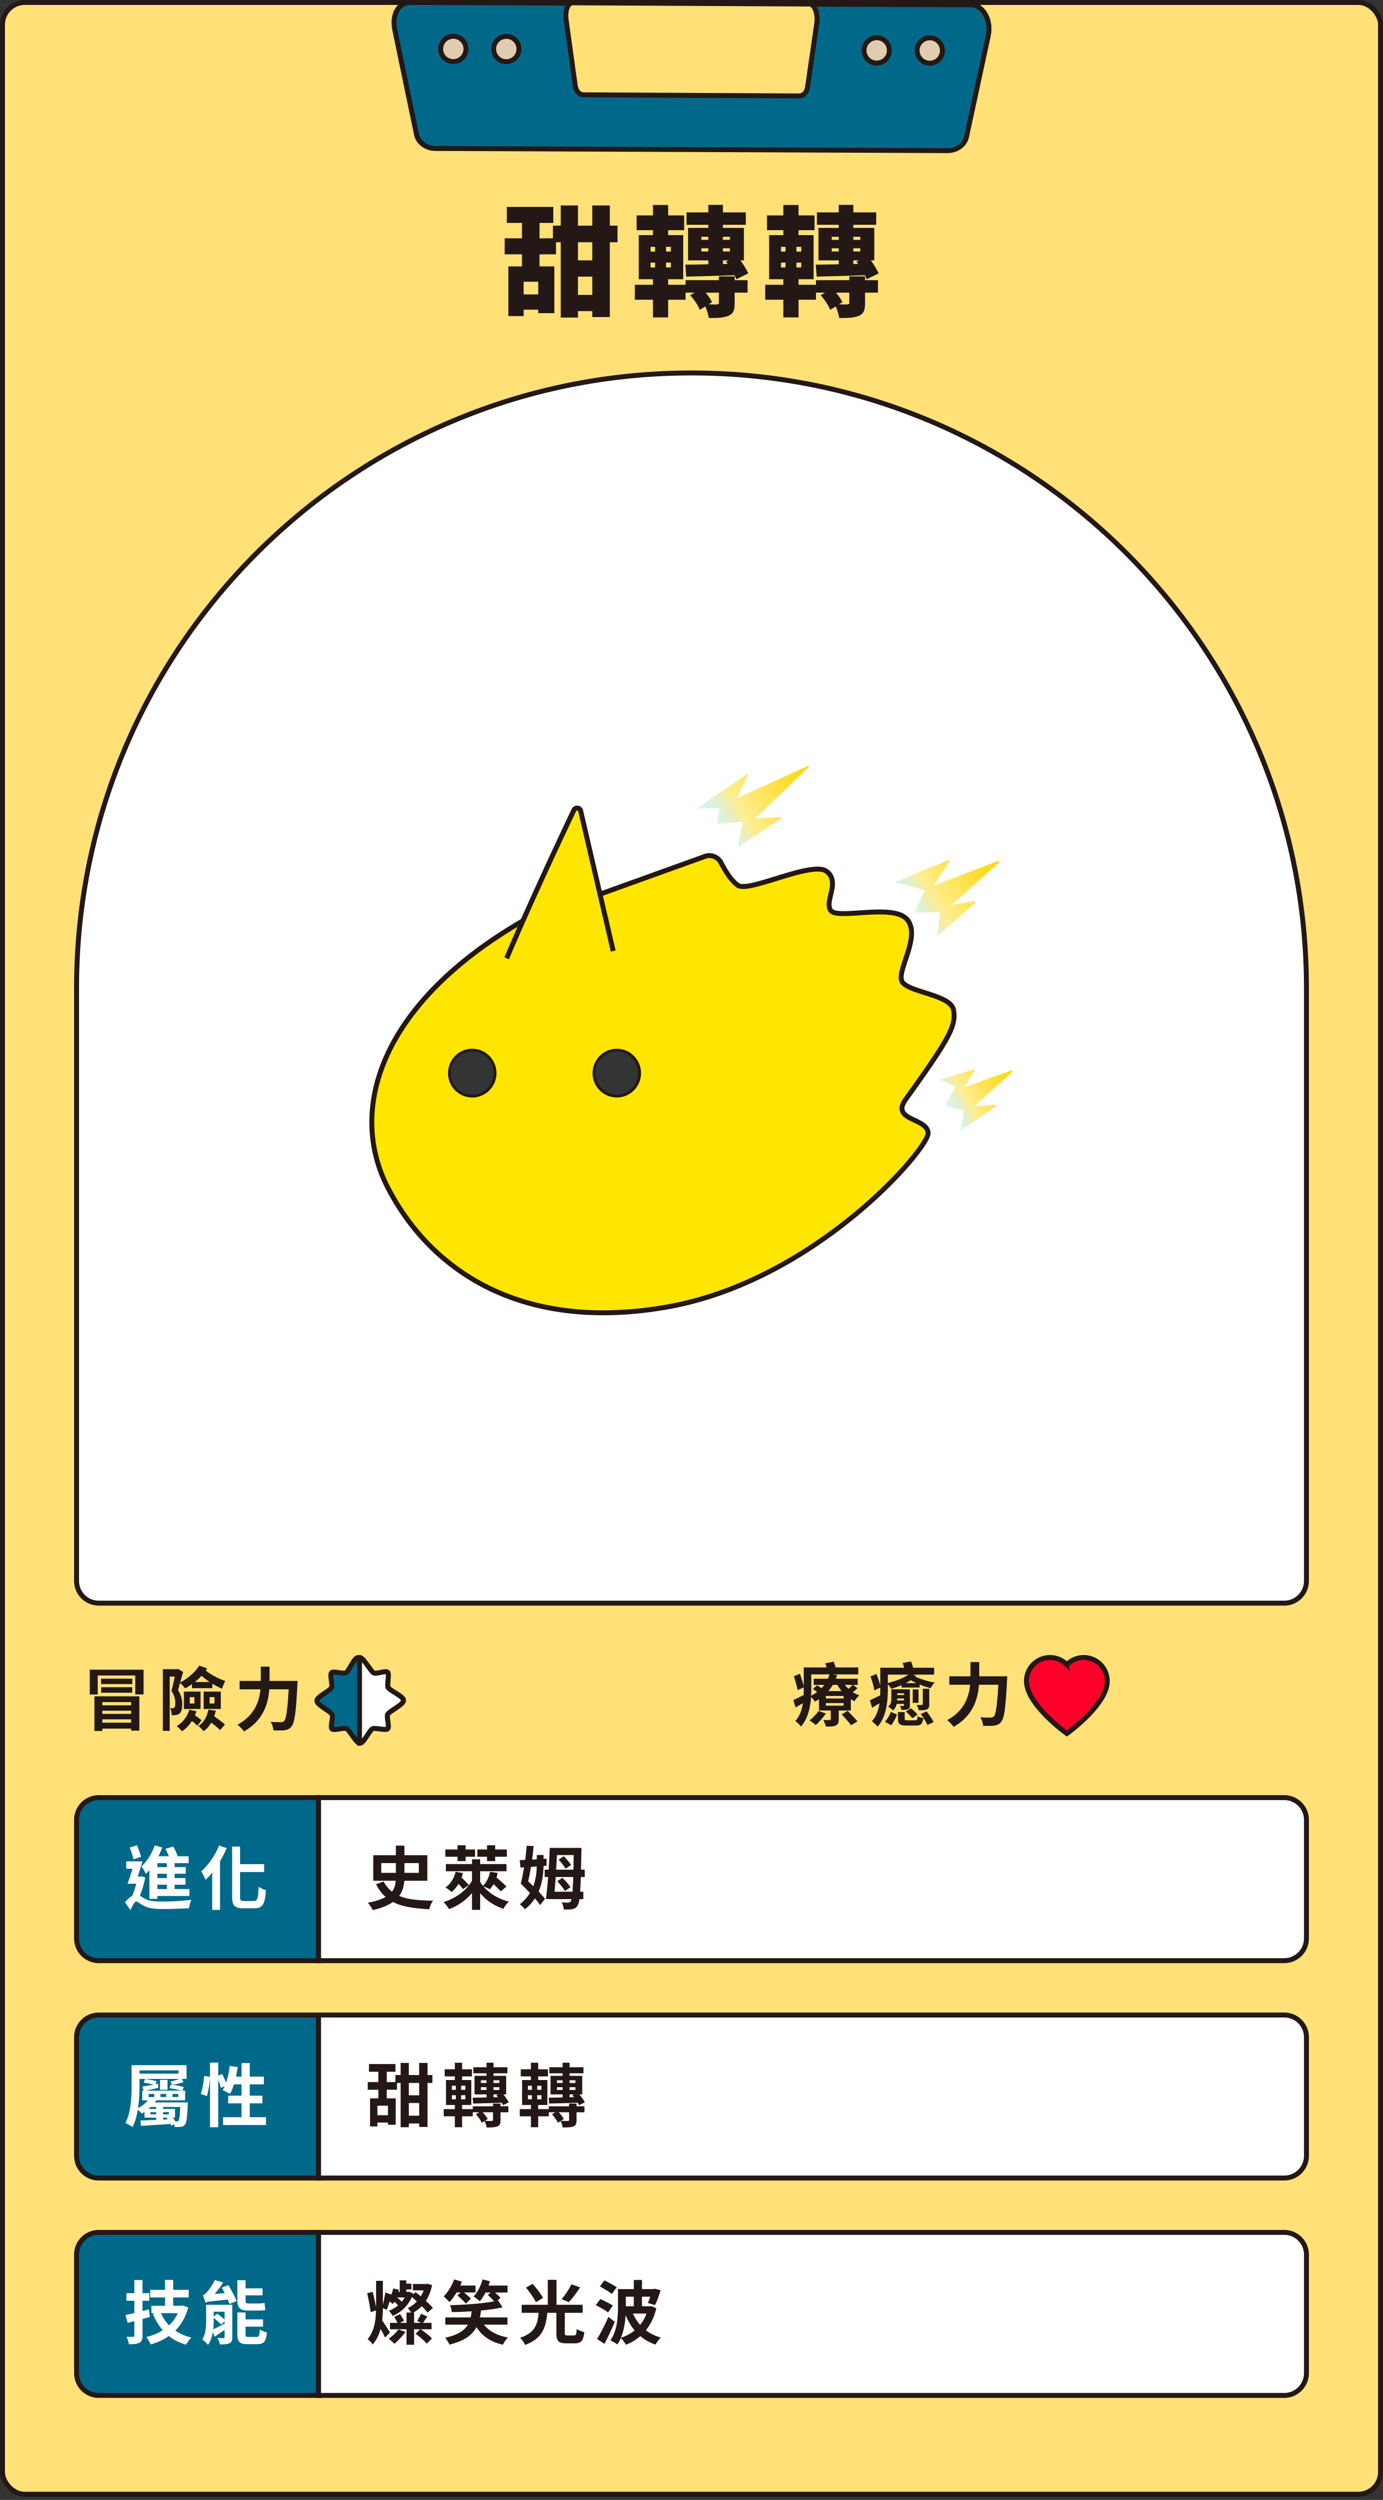 <svg fill="none" xmlns="http://www.w3.org/2000/svg" viewBox="0 0 280 506"><rect x="0" y="0" width="280" height="506" fill="#333333" stroke="none"/><rect x=".5" y=".5" width="279" height="504.35" rx="4.5" fill="#FFE177"/><g clip-path="url(#clip0_799_36896)" stroke="#231815" stroke-miterlimit="10"><path d="M84.32 27.21c.34 1.64 1.95 2.83 3.83 2.84l103.68.44c1.88 0 3.5-1.17 3.85-2.81l4.41-20.48c.67-3.11-1.07-6.21-3.48-6.22L83.06.5C80.7.49 79.29 2.97 79.92 6l4.4 21.2v.01Z" fill="#00698A"/><path d="M116.48 17.4c.14 1.03.82 1.78 1.61 1.79l43.77.23c.79 0 1.48-.74 1.63-1.77l1.87-12.91c.28-1.96-.45-3.91-1.47-3.92L115.95.57c-.99 0-1.59 1.56-1.33 3.47l1.85 13.36h.01Z" fill="#FFE177"/><path d="M185.67 10.21c0-1.42 1.16-2.56 2.58-2.55 1.42 0 2.56 1.16 2.55 2.58 0 1.42-1.16 2.56-2.57 2.55-1.42 0-2.56-1.16-2.55-2.58h-.01Zm-10.74-.02c0-1.42 1.16-2.56 2.58-2.55 1.42 0 2.56 1.16 2.55 2.58 0 1.42-1.16 2.56-2.58 2.55-1.42 0-2.56-1.16-2.55-2.58Zm-80.59-.28c0-1.42-1.15-2.57-2.56-2.57-1.42 0-2.57 1.15-2.57 2.56 0 1.42 1.15 2.57 2.56 2.57 1.42 0 2.57-1.15 2.57-2.56Zm10.73.02c0-1.42-1.15-2.57-2.56-2.57-1.42 0-2.57 1.15-2.57 2.56 0 1.42 1.15 2.57 2.56 2.57 1.42 0 2.57-1.15 2.57-2.56Z" fill="#E2CCAF"/></g><path d="M119.912 52.702V49.03h-2.904v3.672h2.904Zm-2.904 6.984h2.904V55.99h-2.904v3.696Zm-10.992-.096h2.952v-2.568h-2.952v2.568Zm19.008-13.92v3.36h-1.56v15.144h-3.552v-1.2h-2.904v1.296h-3.48V49.03h-.96v2.448h-3.336v2.448h3v9.456h-3.264v-.696h-2.952v1.296h-3.096V53.926h2.76v-2.448h-3.504v-3.24h3.504v-3.12h-3.072v-3.24h9.408v3.24h-2.784v3.12h2.712V45.67h1.584v-4.08h3.48v4.08h2.904v-4.08h3.552v4.08h1.56Zm21.336 7.032v.744l.984-.024c-.12-.168-.24-.336-.36-.48l.552-.24h-1.176Zm-4.368-1.8h1.416v-.648h-1.416v.648Zm0-2.976v.624h1.416v-.624h-1.416Zm5.784 0h-1.416v.624h1.416v-.624Zm0 2.976v-.648h-1.416v.648h1.416Zm-8.832 5.088-.192-2.424c1.296 0 2.904-.024 4.656-.072v-.792h-4.104v-6.576h4.104v-.624h-4.416v-2.52h4.416V41.47h2.952v1.512h4.632v2.52h-4.632v.624h4.248v6.576h-.696c.648.888 1.248 1.896 1.584 2.64l-2.424 1.176c-.096-.24-.216-.528-.36-.816-3.528.144-7.128.216-9.768.288Zm6.6 5.28v-2.04h-2.688c.552.648 1.032 1.368 1.296 1.944l-.696.432c.696.024 1.416.024 1.632.024.336-.024.456-.096.456-.36Zm-13.824-8.112v.984h.912v-.984h-.912Zm0-3.192v.96h.912v-.96h-.912Zm4.104.96v-.96h-.984v.96h.984Zm0 3.216v-.984h-.984v.984h.984Zm12.912 1.8v.768h2.616v2.52h-2.616v2.136c0 1.416-.264 2.136-1.272 2.568-1.008.408-2.28.432-3.96.432-.096-.72-.408-1.608-.696-2.352l-1.128.696c-.336-.84-1.128-2.088-1.944-2.952l.912-.528H138.8v1.44h-3.528v3.576H132.2V60.67h-3.672v-3.024h3.672v-1.128h-2.88V47.59h2.88v-1.008h-3.312v-2.976h3.312v-2.112h3.072v2.112h3.24v2.976h-3.24v1.008h3.048v8.928h-3.048v1.128h3.528v-.936h6.744v-.768h3.192Zm24.024-3.24v.744l.984-.024c-.12-.168-.24-.336-.36-.48l.552-.24h-1.176Zm-4.368-1.8h1.416v-.648h-1.416v.648Zm0-2.976v.624h1.416v-.624h-1.416Zm5.784 0h-1.416v.624h1.416v-.624Zm0 2.976v-.648h-1.416v.648h1.416Zm-8.832 5.088-.192-2.424c1.296 0 2.904-.024 4.656-.072v-.792h-4.104v-6.576h4.104v-.624h-4.416v-2.52h4.416V41.47h2.952v1.512h4.632v2.52h-4.632v.624h4.248v6.576h-.696c.648.888 1.248 1.896 1.584 2.64l-2.424 1.176c-.096-.24-.216-.528-.36-.816-3.528.144-7.128.216-9.768.288Zm6.6 5.28v-2.04h-2.688c.552.648 1.032 1.368 1.296 1.944l-.696.432c.696.024 1.416.024 1.632.024.336-.024.456-.096.456-.36Zm-13.824-8.112v.984h.912v-.984h-.912Zm0-3.192v.96h.912v-.96h-.912Zm4.104.96v-.96h-.984v.96h.984Zm0 3.216v-.984h-.984v.984h.984Zm12.912 1.8v.768h2.616v2.52h-2.616v2.136c0 1.416-.264 2.136-1.272 2.568-1.008.408-2.28.432-3.96.432-.096-.72-.408-1.608-.696-2.352l-1.128.696c-.336-.84-1.128-2.088-1.944-2.952l.912-.528H165.2v1.44h-3.528v3.576H158.6V60.67h-3.672v-3.024h3.672v-1.128h-2.88V47.59h2.88v-1.008h-3.312v-2.976h3.312v-2.112h3.072v2.112h3.24v2.976h-3.24v1.008h3.048v8.928h-3.048v1.128h3.528v-.936h6.744v-.768h3.192Z" fill="#231815"/><path d="M15.5 199.99c0-68.759 55.74-124.5 124.5-124.5 68.759 0 124.5 55.741 124.5 124.5v120a4.5 4.5 0 0 1-4.5 4.5H20a4.5 4.5 0 0 1-4.5-4.5v-120Z" fill="#fff" stroke="#231815"/><path d="m149.414 171.429 8.763-5.719c.128-.083.061-.278-.088-.273l-5.134.201 10.76-10.382c.122-.117-.011-.312-.16-.239l-14.274 6.537 2.108-4.607c.061-.133-.094-.267-.216-.183l-10.191 6.904 4.664-.111-.476 3.243 5.206-.45-.968 5.085.006-.006Z" fill="url(#paint0_linear_799_36896)"/><path d="m194.471 228.885 7.088-4.891c.16-.111.077-.361-.117-.35l-4.138.206 7.635-6.855c.155-.139.005-.4-.194-.328l-9.61 3.427 2.169-3.327a.194.194 0 0 0-.21-.295l-6.805 2.02 3.131 1.491-2.163 3.839 3.889.924-.664 4.139h-.011Z" fill="url(#paint1_linear_799_36896)"/><path d="m189.747 189.55 7.635-6.765c.155-.139.033-.401-.172-.368l-4.548.746 9.611-8.551c.177-.156 0-.44-.216-.356l-13.002 4.996 3.176-4.841c.111-.172-.061-.389-.255-.311l-10.816 4.456 6.053 1.653-2.103 4.473h5.234l-.597 4.862v.006Z" fill="url(#paint2_linear_799_36896)"/><path d="m121.474 180.988 21.24-7.645c1.25-.45 2.65.089 3.264 1.28.847 1.641 2.141 3.772 3.48 4.607 2.302 1.424 14.999-5.052 17.893-2.855 2.893 2.198-.587 6.12.885 7.962 1.477 1.836 12.758-1.547 15.475 1.836 2.716 3.388-2.125 10.159-1.123 12.412 1.006 2.259 9.864 2.677 10.456 5.82.587 3.149-.708 5.642-9.804 18.293-2.777 4.156 4.548 3.567 4.664 6.654.117 3.088-22.927 30.183-53.412 35.29-30.484 5.108-48.09-8.757-56.073-24.452-7.983-15.689-1.422-37.081 27.448-53.806 4.199-9.474 8.503-18.593 10.324-22.415.298-.629 1.211-.523 1.366.155l3.917 16.864Z" fill="#FFE600"/><path d="M102.569 193.968a506.801 506.801 0 0 1 3.297-7.584c4.2-9.474 8.504-18.593 10.324-22.415.299-.629 1.212-.523 1.367.155l3.917 16.864 2.672 11.505" stroke="#231815" stroke-miterlimit="10"/><path d="M105.867 186.384c-28.87 16.725-35.431 38.117-27.448 53.806 7.984 15.695 25.589 29.56 56.073 24.452 30.485-5.107 53.529-32.202 53.412-35.29-.116-3.088-7.441-2.498-4.664-6.654 9.096-12.652 10.391-15.144 9.804-18.293-.592-3.144-9.45-3.561-10.456-5.82-1.002-2.253 3.839-9.024 1.123-12.412-2.717-3.383-13.998 0-15.475-1.836-1.472-1.842 2.008-5.764-.885-7.962-2.894-2.197-15.591 4.279-17.893 2.854-1.339-.834-2.633-2.965-3.48-4.606a2.657 2.657 0 0 0-3.264-1.28l-21.24 7.645" stroke="#231815" stroke-miterlimit="10"/><path d="M124.877 221.869c-2.556 0-4.637-2.092-4.637-4.662 0-2.571 2.081-4.663 4.637-4.663 2.556 0 4.63 2.092 4.63 4.663 0 2.57-2.08 4.662-4.63 4.662Z" fill="#333434"/><path d="M124.877 212.828c2.406 0 4.354 1.964 4.354 4.379 0 2.415-1.953 4.378-4.354 4.378s-4.354-1.963-4.354-4.378 1.953-4.379 4.354-4.379Zm0-.556c-2.706 0-4.908 2.214-4.908 4.935 0 2.721 2.202 4.935 4.908 4.935 2.705 0 4.907-2.214 4.907-4.935 0-2.721-2.202-4.935-4.907-4.935Z" fill="#231815"/><path d="M95.609 221.869c-2.556 0-4.631-2.092-4.631-4.662 0-2.571 2.08-4.663 4.63-4.663 2.551 0 4.637 2.092 4.637 4.663 0 2.57-2.08 4.662-4.636 4.662Z" fill="#333434"/><path d="M95.61 212.828c2.406 0 4.353 1.964 4.353 4.379 0 2.415-1.953 4.378-4.354 4.378s-4.354-1.963-4.354-4.378 1.953-4.379 4.354-4.379Zm0-.556c-2.706 0-4.908 2.214-4.908 4.935 0 2.721 2.202 4.935 4.907 4.935 2.706 0 4.908-2.214 4.908-4.935 0-2.721-2.203-4.935-4.908-4.935Zm-69.063 132.25h-5.824v.644h5.824v-.644Zm-5.824 2.38h5.824v-.644h-5.824v.644Zm0 1.778h5.824v-.672h-5.824v.672Zm-1.61 1.68v-7.014h9.1v6.944h-1.666v-.406h-5.824v.476h-1.61Zm7.672-10.584v1.092H20.47v-1.092h6.314Zm-.014 2.842h-6.286v-1.106h6.286v1.106Zm-8.596-4.662h10.892v5.012h-1.68v-3.836h-7.602v3.85h-1.61v-5.026Zm21.28 2.492h2.996a14.213 14.213 0 0 1-1.652-1.26c-.42.448-.868.868-1.344 1.26Zm-.588 1.246v-.812c-.434.308-.91.602-1.386.854-.21-.294-.686-.798-1.022-1.092-.154.518-.28 1.022-.42 1.456.714 1.078.854 2.086.854 2.884 0 .924-.154 1.526-.56 1.848-.196.168-.448.266-.742.308-.224.042-.532.042-.812.042-.014-.406-.126-1.022-.336-1.442.21.028.364.028.518.014a.454.454 0 0 0 .322-.112c.154-.126.21-.434.21-.854 0-.644-.112-1.568-.784-2.534.224-.84.476-1.988.672-2.912h-1.022v11.004h-1.386v-12.488h2.842l.224-.056 1.036.602c-.182.658-.392 1.4-.588 2.128 1.596-.826 3.066-2.128 3.85-3.402l1.596.56c-.084.14-.168.294-.266.434 1.036.84 2.562 1.666 3.934 2.114a7.609 7.609 0 0 0-.63 1.582 16.88 16.88 0 0 1-1.988-1.036v.91h-4.116Zm3.57 1.82v1.288h.98v-1.288h-.98Zm-1.204 2.394v-3.514h3.472v3.514h-3.472Zm-2.814-2.394v1.288h.938v-1.288h-.938Zm-1.19 2.394v-3.514h3.374v3.514h-3.374Zm1.092.154 1.456.308c-.084.28-.196.56-.308.826.49.322 1.036.714 1.33 1.008l-.84 1.106c-.238-.28-.672-.644-1.106-.966a7.132 7.132 0 0 1-2.002 2.086c-.224-.28-.756-.826-1.078-1.05 1.232-.728 2.128-1.904 2.548-3.318Zm3.864-.014 1.498.21a7.54 7.54 0 0 1-.322 1.134c.784.546 1.694 1.204 2.17 1.68l-.98 1.12c-.392-.42-1.078-.994-1.778-1.512-.42.7-.938 1.288-1.554 1.736-.21-.28-.742-.84-1.064-1.05 1.092-.714 1.764-1.89 2.03-3.318Zm12.39-5.824h5.67s-.014.574-.042.798c-.28 5.572-.56 7.672-1.176 8.4-.42.546-.826.7-1.428.784-.518.07-1.386.07-2.24.028-.028-.504-.252-1.246-.574-1.722.882.07 1.708.07 2.072.07.294 0 .462-.042.658-.224.42-.434.7-2.268.924-6.426h-3.92c-.224 2.898-1.204 6.3-5.138 8.526-.266-.42-.896-1.05-1.302-1.358 3.472-1.89 4.41-4.718 4.648-7.168h-4.214v-1.708h4.284v-2.884h1.778v2.884Z" fill="#231815"/><g clip-path="url(#clip1_799_36896)"><path d="M72.784 335.49c.85 0 2.2 2.79 2.91 3.15.49.25 2.39-.54 2.78-.16.39.38-.17 2.53.08 3.05.35.7 3.14 1.8 3.14 2.64 0 .87-2.86 2.13-3.23 2.85-.26.5.42 2.5.02 2.89-.4.39-2.52-.26-3.05-.01-.68.32-1.77 2.94-2.57 2.94-.8 0-2.04-2.63-2.73-2.96-.52-.25-2.53.46-2.93.07-.4-.39.31-2.39.05-2.9-.36-.71-3.11-1.95-3.11-2.8 0-.85 2.65-1.98 2.98-2.66.26-.53-.42-2.61-.01-3.02.41-.41 2.36.3 2.86.04.71-.36 1.675-3.11 2.525-3.11l.285-.01Z" fill="#00698A" stroke="#231815" stroke-miterlimit="10"/><path d="M75.695 338.64c-.71-.36-2.06-3.15-2.91-3.15v17.35h.08c.8 0 1.89-2.62 2.57-2.94.53-.25 2.65.4 3.05.01.4-.39-.28-2.39-.02-2.89.37-.72 3.23-1.98 3.23-2.85 0-.84-2.79-1.94-3.14-2.64-.25-.52.31-2.67-.08-3.05-.39-.38-2.29.41-2.78.16Z" fill="#fff"/><path d="M72.785 335.49c.85 0 2.2 2.79 2.91 3.15.49.25 2.39-.54 2.78-.16.39.38-.17 2.53.08 3.05.35.7 3.14 1.8 3.14 2.64 0 .87-2.86 2.13-3.23 2.85-.26.5.42 2.5.02 2.89-.4.39-2.52-.26-3.05-.01-.68.32-1.77 2.94-2.57 2.94h-.08v-17.35Zm0 0 .01.01" stroke="#231815" stroke-miterlimit="10"/></g><path d="m165.733 346.322 1.484.504c-.574.784-1.4 1.764-2.058 2.338-.28-.266-.896-.714-1.26-.938a9.44 9.44 0 0 0 1.834-1.904Zm4.676.672 1.204-.7c.63.644 1.526 1.554 1.988 2.128l-1.288.784c-.42-.56-1.26-1.526-1.904-2.212Zm.392-3.206v-.518h-3.598v.518h3.598Zm0 1.456v-.532h-3.598v.532h3.598Zm-6.552-6.342v3.108c0 .378-.014.784-.028 1.204a7.623 7.623 0 0 0 1.204-.728c-.266-.224-.56-.462-.826-.644l.84-.742c.266.168.588.392.868.602.21-.21.406-.434.574-.672h-2.142v-1.246h2.884c.112-.294.224-.588.308-.882h-3.682Zm5.292 2.128h-.938c-.266.434-.56.854-.91 1.26h2.702a7.67 7.67 0 0 1-.854-1.26Zm3.08 0h-1.568c.21.28.462.546.742.798.294-.266.616-.574.826-.798Zm.07 0 .91.672c-.294.28-.63.56-.952.798.42.266.868.504 1.33.658a4.81 4.81 0 0 0-.966 1.176 6.639 6.639 0 0 1-.756-.406v2.296h-2.45v1.792c0 .686-.126 1.022-.644 1.246-.476.21-1.106.21-1.946.21-.098-.42-.336-.966-.518-1.33.518.014 1.092.014 1.274.014.168 0 .224-.056.224-.196v-1.736h-2.38v-2.31c-.266.182-.546.35-.84.504a3.555 3.555 0 0 0-.77-.91c-.14 2.03-.63 4.396-2.044 5.95-.21-.308-.84-.91-1.148-1.106.924-1.022 1.344-2.324 1.54-3.626-.504.308-.994.602-1.484.868l-.462-1.498c.546-.224 1.302-.602 2.1-1.008.014-.364.014-.728.014-1.078v-.476l-1.232.56c-.14-.714-.476-1.918-.77-2.814l1.232-.49c.266.784.588 1.792.77 2.478v-3.766h4.648l-.28-.84 1.694-.336c.14.364.28.784.406 1.176h4.578v1.4h-5.264l.98.126c-.084.266-.182.504-.28.756h4.438v1.246h-.952Zm7.728 8.162-1.26-.7c.49-.504.952-1.316 1.204-2.002l1.246.546c-.294.714-.686 1.596-1.19 2.156Zm4.368-4.522v-2.716h1.176v2.716h-1.176Zm3.346-2.856v3.136c0 .588-.084.854-.49 1.036-.392.182-.91.182-1.638.182-.056-.336-.238-.77-.406-1.078.448.014.882.014 1.036 0 .14-.014.182-.042.182-.168v-3.108h1.316Zm-4.746 4.606 1.05-.658c.434.364 1.05.924 1.344 1.288l-1.078.728c-.28-.392-.854-.952-1.316-1.358Zm-1.764-2.24h1.4v-.392h-1.386c0 .126 0 .266-.014.392Zm1.4-1.442h-1.386v.35h1.386v-.35Zm1.19-.812v3.234c0 .476-.084.658-.406.798-.28.14-.728.14-1.316.14-.028-.266-.168-.574-.28-.812.28.014.574.014.672.014.098 0 .14-.028.14-.14v-.28h-1.484c-.112.504-.322.966-.742 1.33-.196-.224-.714-.63-.98-.784.602-.462.644-1.078.644-1.68v-1.82h3.752Zm-.476 6.272h1.54c.364 0 .448-.112.49-.84.266.182.798.336 1.148.406-.14 1.19-.49 1.498-1.498 1.498h-1.862c-1.414 0-1.75-.322-1.75-1.4v-1.33h1.358v1.316c0 .322.084.35.574.35Zm2.674-1.26 1.19-.532c.518.658 1.134 1.554 1.414 2.156l-1.26.588c-.238-.574-.826-1.526-1.344-2.212Zm-3.024-6.272h2.142a18.048 18.048 0 0 1-1.148-.588c-.322.21-.644.406-.994.588Zm-3.64-1.708v1.694c1.47-.364 3.108-.938 4.158-1.694h-4.158Zm5.698.28-.14.14a17.324 17.324 0 0 0 3.962 1.19c-.308.28-.686.742-.868 1.134a20.442 20.442 0 0 1-2.212-.742v.602h-3.668v-.476c-.686.28-1.4.546-2.086.742a4.917 4.917 0 0 0-.686-.924v1.162c0 2.226-.294 5.488-2.086 7.434-.21-.308-.84-.896-1.148-1.092.924-1.022 1.344-2.338 1.54-3.654-.504.308-.994.616-1.484.896l-.462-1.498c.546-.238 1.302-.616 2.1-1.008.014-.378.014-.742.014-1.078v-.49l-1.232.574c-.07-.742-.392-1.918-.756-2.814l1.19-.504c.35.784.672 1.764.798 2.45v-3.724h4.83a11.057 11.057 0 0 0-.294-.952l1.68-.322c.154.392.322.854.448 1.274h4.242v1.4h-4.256l.574.28Zm12.81.056h5.67s-.014.574-.042.798c-.28 5.572-.56 7.672-1.176 8.4-.42.546-.826.7-1.428.784-.518.07-1.386.07-2.24.028-.028-.504-.252-1.246-.574-1.722.882.07 1.708.07 2.072.07.294 0 .462-.042.658-.224.42-.434.7-2.268.924-6.426h-3.92c-.224 2.898-1.204 6.3-5.138 8.526-.266-.42-.896-1.05-1.302-1.358 3.472-1.89 4.41-4.718 4.648-7.168h-4.214v-1.708h4.284v-2.884h1.778v2.884Z" fill="#231815"/><g clip-path="url(#clip2_799_36896)"><path d="M219.405 335.49c-1.34 0-2.54.55-3.41 1.44a4.741 4.741 0 0 0-3.41-1.44c-2.64 0-4.77 2.13-4.77 4.77 0 4.79 8.18 10.62 8.18 10.62s8.18-5.83 8.18-10.62a4.77 4.77 0 0 0-4.77-4.77Z" fill="#FF002A" stroke="#231815" stroke-miterlimit="10"/></g><path d="M15.5 368.35a4.5 4.5 0 0 1 4.5-4.5h44.5v33H20a4.5 4.5 0 0 1-4.5-4.5v-24Z" fill="#00698A"/><path d="M33.778 377.916v-.798H31.86v.798h1.918Zm0 2.212v-.868H31.86v.868h1.918Zm0 2.226v-.882H31.86v.882h1.918Zm-3.528 1.988v-5.81c-.238.28-.476.518-.714.756-.154-.336-.616-1.162-.896-1.526 1.12-1.008 2.128-2.604 2.688-4.242l1.512.42c-.21.602-.476 1.19-.756 1.778h2.086a13.32 13.32 0 0 0-.658-1.512l1.568-.448c.35.602.714 1.372.896 1.96h2.212v1.4H35.36v.798h2.254v1.344H35.36v.868h2.198v1.344H35.36v.882h2.982v1.4H31.86v.588h-1.61Zm-1.68-8.526-1.526.532c-.154-.63-.518-1.652-.756-2.408l1.47-.448c.266.756.616 1.694.812 2.324Zm.126 3.962.714.252c-.252 1.274-.63 2.59-1.106 3.64.224.14.49.336.868.56.952.574 2.268.658 3.906.658 1.61 0 4.116-.14 5.656-.364-.182.448-.462 1.26-.476 1.708-1.162.07-3.626.168-5.264.168-1.862 0-3.038-.154-4.046-.742-.588-.322-1.078-.784-1.372-.784-.322 0-.812.952-1.162 1.75l-1.106-1.582c.476-.588.994-1.05 1.47-1.33.308-.7.588-1.582.798-2.436h-1.764c.322-.826.7-1.946 1.008-3.038h-1.26v-1.484h3.276c-.294.98-.63 2.1-.952 3.08h.56l.252-.056Zm15.652-6.23 1.554.518a21.66 21.66 0 0 1-1.358 2.66v9.842h-1.582v-7.546c-.448.56-.882 1.05-1.344 1.484-.154-.406-.616-1.316-.882-1.736 1.428-1.232 2.814-3.22 3.612-5.222Zm5.026 11.228h2.044c.714 0 .826-.588.952-2.898.378.294 1.036.616 1.47.7-.182 2.702-.602 3.668-2.296 3.668h-2.338c-1.722 0-2.212-.56-2.212-2.464v-10.024h1.61v3.556h4.872v1.596h-4.872v4.9c0 .826.098.966.77.966Z" fill="#fff"/><path d="M15.5 368.35a4.5 4.5 0 0 1 4.5-4.5h44.5v33H20a4.5 4.5 0 0 1-4.5-4.5v-24Z" stroke="#231815"/><path d="M64.5 363.85H260a4.5 4.5 0 0 1 4.5 4.5v24a4.5 4.5 0 0 1-4.5 4.5H64.5v-33Z" fill="#fff"/><path d="M77.192 377.104v1.974h2.954v-1.974h-2.954Zm7.602 0h-2.912v1.974h2.912v-1.974Zm1.722 3.57h-4.648c-.098 1.12-.378 2.156-1.05 3.066 1.722.742 3.962.924 6.874.966-.336.406-.658 1.148-.77 1.736-3.038-.154-5.474-.49-7.364-1.47-.952.672-2.268 1.232-4.088 1.638-.196-.392-.644-1.106-1.008-1.484 1.61-.294 2.772-.686 3.612-1.162a8.095 8.095 0 0 1-1.932-2.59l1.526-.546a6.712 6.712 0 0 0 1.694 2.058c.49-.672.686-1.4.756-2.212h-4.55v-5.166h4.578v-1.946h1.736v1.946h4.634v5.166Zm12.082-3.976v-.882h-1.946v-1.47h1.946v-.854h1.652v.854h2.366v1.47h-2.366v.882h-1.652Zm-5.964 0v-.882H90.17v-1.47h2.464v-.854h1.638v.854h1.904v1.47h-1.904v.882h-1.638Zm-.392 2.156 1.498.266a8.652 8.652 0 0 1-.294.91c.518.49 1.162 1.12 1.484 1.54l-1.204.798c-.182-.28-.518-.672-.882-1.064a6.779 6.779 0 0 1-1.4 1.652c-.28-.252-.91-.728-1.26-.91 1.036-.728 1.75-1.862 2.058-3.192Zm10.29 3.01-1.176.966c-.322-.392-.868-.938-1.442-1.47a5.044 5.044 0 0 1-.742 1.036c-.294-.168-.91-.434-1.316-.588 1.218 1.428 3.038 2.548 5.166 3.094-.378.322-.868 1.008-1.092 1.456-1.904-.63-3.5-1.722-4.718-3.164v3.374H95.56v-3.416a10.744 10.744 0 0 1-4.648 3.262c-.252-.42-.742-1.078-1.12-1.428 2.52-.742 4.662-2.38 5.768-4.326v-1.904h-5.292V377.3h5.292v-.966h1.652v.966h5.334v1.456h-5.334v2.142c.168.28.35.546.56.798.728-.686 1.218-1.722 1.442-2.842l1.54.238c-.056.322-.14.63-.238.924.686.588 1.568 1.33 2.016 1.848Zm6.132-4.074-1.162.084a68.346 68.346 0 0 1-.56 2.912c.322.322.672.658 1.022.994.532-1.386.672-2.8.7-3.99Zm1.988-.14-.602.042c-.042 1.512-.224 3.374-1.008 5.166.518.546.98 1.064 1.302 1.47l-.98 1.274c-.266-.392-.644-.854-1.064-1.358a9.62 9.62 0 0 1-2.03 2.212c-.21-.308-.7-.798-1.036-1.022.896-.7 1.568-1.47 2.058-2.282a61.71 61.71 0 0 0-1.862-1.904c.238-.896.476-2.058.672-3.29l-.728.042-.154-1.498 1.106-.042c.14-.994.238-1.988.294-2.87l1.414.056a54.89 54.89 0 0 1-.308 2.744l.952-.056v-.868h1.372v.784l.616-.028-.014 1.428Zm2.45-1.274 1.064-.658c.49.532 1.162 1.302 1.47 1.778l-1.12.742c-.28-.476-.938-1.288-1.414-1.862Zm2.394 5.6-1.12.784c-.308-.532-1.022-1.386-1.54-2.016l1.064-.672c.532.574 1.274 1.386 1.596 1.904Zm-3.22.924h3.626c.056-.742.112-1.722.154-2.982h-3.542c-.084 1.05-.154 2.086-.238 2.982Zm3.878-7.42h-3.388c-.056.952-.112 1.974-.168 2.954h3.5c.014-.868.028-1.862.056-2.954Zm2.226 4.438h-.784a83.826 83.826 0 0 1-.14 2.982h.644v1.498h-.784c-.098.63-.21 1.022-.35 1.246-.308.518-.63.686-1.106.784-.434.084-1.078.07-1.722.056-.014-.406-.196-1.036-.434-1.442a13.68 13.68 0 0 0 1.358.056c.238 0 .364-.07.49-.294.056-.07.112-.21.154-.406h-4.032v-.014h-1.148c.154-1.218.322-2.786.448-4.466h-.7v-1.484h.798c.098-1.512.182-3.052.224-4.41h6.426s-.014.616-.014.812c-.028 1.372-.056 2.548-.07 3.598h.742v1.484Z" fill="#231815"/><path d="M64.5 363.85H260a4.5 4.5 0 0 1 4.5 4.5v24a4.5 4.5 0 0 1-4.5 4.5H64.5v-33Z" stroke="#231815"/><path d="M15.5 412.35a4.5 4.5 0 0 1 4.5-4.5h44.5v33H20a4.5 4.5 0 0 1-4.5-4.5v-24Z" fill="#00698A"/><path d="M33.918 420.978v2.002h-1.526v-2.002h1.526Zm1.512 7.644h-.462c.21.252.406.504.546.77h.308c.14 0 .238-.028.322-.154.154-.196.266-.896.35-2.772h-3.472v.392h2.408v1.764Zm-2.408.406.896-.042a3.952 3.952 0 0 0-.196-.252l.28-.112h-.98v.406Zm1.148-1.064v-.448h-1.148v.448h1.148Zm-3.724 0h1.176v-.448h-1.176v.448Zm1.176-1.498h-1.134c-.14.14-.28.266-.434.392h1.568v-.392Zm-3.374-5.684v1.372c0 1.302-.056 2.954-.308 4.564.868-.476 1.54-1.036 2.002-1.596h-1.148v-1.96h.28l-.238-.826c.588-.098 1.386-.224 2.24-.392a15.106 15.106 0 0 0-1.96-.406l.238-.728c.84.098 1.792.266 2.38.462l-.238.602.532-.098.014.826c-.896.21-1.82.42-2.59.56h7.266c-.658-.196-1.568-.378-2.408-.49l.238-.714.294.014-.322-.658c.504-.084 1.246-.336 1.806-.532h-8.078Zm7.896-1.722h-7.896v.658h7.896v-.658Zm-.042 5.39v-.616h-1.19v.616h1.19Zm-2.45 0v-.616H32.49v.616h1.162Zm-2.422 0v-.616h-1.134v.616h1.134Zm.112 1.092h6.678s0 .35-.014.518c-.112 2.604-.252 3.598-.56 3.976-.224.294-.504.392-.812.434-.294.056-.77.056-1.26.042a2.693 2.693 0 0 0-.098-.532l-.602.252a3.58 3.58 0 0 0-.154-.336c-2.156.154-4.382.294-5.992.392l-.098-1.078c.868-.028 1.974-.084 3.192-.14v-.448h-2.366v-1.176a12.67 12.67 0 0 1-.56.364c-.182-.252-.518-.56-.798-.77-.224 1.274-.546 2.492-1.078 3.486-.308-.252-1.022-.658-1.442-.812 1.162-2.156 1.26-5.334 1.26-7.56v-4.144h11.13v2.772h-.966l.364.644c-.686.266-1.624.448-2.282.56.854.098 1.778.28 2.324.448l-.266.728h.532v1.96H31.65c-.098.14-.196.28-.308.42Zm19.222 2.996h3.304v1.582H45.16v-1.582h3.738v-2.8h-2.702v-1.554h2.702v-2.296h-1.54c-.21.728-.49 1.4-.784 1.932a14.722 14.722 0 0 0-1.484-.756c.14-.252.28-.518.42-.812l-.798.364c-.084-.42-.294-1.036-.532-1.61v9.562h-1.666v-10.01c-.084 1.176-.308 2.716-.63 3.71l-1.232-.448c.336-.924.588-2.492.686-3.64l1.176.168v-2.856h1.666v2.646l.812-.336c.28.546.574 1.218.77 1.764.35-1.022.602-2.226.742-3.416l1.624.224c-.098.658-.21 1.316-.35 1.946h1.12v-2.744h1.666v2.744h2.856v1.568h-2.856v2.296h2.562v1.554h-2.562v2.8Z" fill="#fff"/><path d="M15.5 412.35a4.5 4.5 0 0 1 4.5-4.5h44.5v33H20a4.5 4.5 0 0 1-4.5-4.5v-24Z" stroke="#231815"/><path d="M64.5 407.85H260a4.5 4.5 0 0 1 4.5 4.5v24a4.5 4.5 0 0 1-4.5 4.5H64.5v-33Z" fill="#fff"/><path d="M84.864 424.1v-2.492h-2.1v2.492h2.1Zm-2.1 4.13h2.1v-2.562h-2.1v2.562Zm-4.214-.098v-1.918h-2.142v1.918h2.142Zm8.988-8.134v1.61h-.98v8.904h-1.694v-.7h-2.1v.756h-1.652v-8.96h-.742v1.372h-2.072v1.75h1.82v5.334H78.55v-.448h-2.142v.784h-1.484v-5.67h1.68v-1.75h-2.156v-1.554h2.156v-2.1H74.7v-1.554h5.362v1.554h-1.764v2.1h1.75v-1.428h1.064v-2.45h1.652v2.45h2.1v-2.45h1.694v2.45h.98Zm12.376 3.92v.588l.896-.014a9.752 9.752 0 0 0-.336-.392l.392-.182h-.952Zm-2.548-.896H98.5v-.56h-1.134v.56Zm0-1.96v.546H98.5v-.546h-1.134Zm3.738 0h-1.19v.546h1.19v-.546Zm0 1.96v-.56h-1.19v.56h1.19Zm-5.32 2.744-.084-1.19c.77 0 1.736-.014 2.8-.042v-.616h-2.436v-3.752H98.5v-.518h-2.674v-1.218H98.5v-.924h1.414v.924h2.814v1.218h-2.814v.518h2.562v3.752h-.588c.462.532.882 1.148 1.12 1.61l-1.162.574c-.07-.14-.154-.308-.266-.49-2.1.07-4.256.126-5.796.154Zm4.032 3.318v-1.54h-2.1c.434.434.826.966 1.022 1.358l-.574.364c.56.028 1.204.028 1.386.028.196-.014.266-.056.266-.21Zm-8.33-4.998v.826h.798v-.826h-.798Zm0-1.918v.826h.798v-.826h-.798Zm2.73.826v-.826h-.854v.826h.854Zm0 1.918v-.826h-.854v.826h.854Zm7.112.868v.546h1.596v1.218h-1.596v1.582c0 .714-.112 1.064-.644 1.274-.518.196-1.19.21-2.17.21-.042-.406-.238-.924-.406-1.302l-.56.35c-.224-.49-.7-1.204-1.204-1.708l.686-.406h-1.316v.812h-2.156v2.212h-1.47v-2.212h-2.254V426.9h2.254v-.84h-1.792v-5.054h1.792v-.728H90.03v-1.442h2.058v-1.33h1.47v1.33h1.988v1.442h-1.988v.728h1.862v5.054h-1.862v.84h2.156v-.574h4.102v-.546h1.512Zm13.986-1.862v.588l.896-.014a9.752 9.752 0 0 0-.336-.392l.392-.182h-.952Zm-2.548-.896h1.134v-.56h-1.134v.56Zm0-1.96v.546h1.134v-.546h-1.134Zm3.738 0h-1.19v.546h1.19v-.546Zm0 1.96v-.56h-1.19v.56h1.19Zm-5.32 2.744-.084-1.19c.77 0 1.736-.014 2.8-.042v-.616h-2.436v-3.752h2.436v-.518h-2.674v-1.218h2.674v-.924h1.414v.924h2.814v1.218h-2.814v.518h2.562v3.752h-.588c.462.532.882 1.148 1.12 1.61l-1.162.574a6.108 6.108 0 0 0-.266-.49c-2.1.07-4.256.126-5.796.154Zm4.032 3.318v-1.54h-2.1c.434.434.826.966 1.022 1.358l-.574.364c.56.028 1.204.028 1.386.028.196-.014.266-.056.266-.21Zm-8.33-4.998v.826h.798v-.826h-.798Zm0-1.918v.826h.798v-.826h-.798Zm2.73.826v-.826h-.854v.826h.854Zm0 1.918v-.826h-.854v.826h.854Zm7.112.868v.546h1.596v1.218h-1.596v1.582c0 .714-.112 1.064-.644 1.274-.518.196-1.19.21-2.17.21-.042-.406-.238-.924-.406-1.302l-.56.35c-.224-.49-.7-1.204-1.204-1.708l.686-.406h-1.316v.812h-2.156v2.212h-1.47v-2.212h-2.254V426.9h2.254v-.84h-1.792v-5.054h1.792v-.728h-2.058v-1.442h2.058v-1.33h1.47v1.33h1.988v1.442h-1.988v.728h1.862v5.054h-1.862v.84h2.156v-.574h4.102v-.546h1.512Z" fill="#231815"/><path d="M64.5 407.85H260a4.5 4.5 0 0 1 4.5 4.5v24a4.5 4.5 0 0 1-4.5 4.5H64.5v-33Z" stroke="#231815"/><path d="M15.5 456.35a4.5 4.5 0 0 1 4.5-4.5h44.5v33H20a4.5 4.5 0 0 1-4.5-4.5v-24Z" fill="#00698A"/><path d="m30.138 467.442.21 1.526c-.49.14-.994.28-1.498.406v3.346c0 .812-.154 1.204-.63 1.47-.462.252-1.134.294-2.114.294a7.24 7.24 0 0 0-.476-1.512c.546.014 1.12.014 1.302.014.21 0 .266-.07.266-.28v-2.884l-1.358.336-.434-1.582c.518-.098 1.12-.238 1.792-.406v-2.478h-1.61v-1.54h1.61v-2.66h1.652v2.66h1.372v1.54H28.85v2.072l1.288-.322Zm5.852.756h-3.402a8.001 8.001 0 0 0 1.652 2.478 7.802 7.802 0 0 0 1.75-2.478Zm1.05-1.568 1.064.448c-.532 1.946-1.428 3.472-2.604 4.648.91.644 1.988 1.106 3.234 1.414-.35.336-.826 1.008-1.064 1.442-1.358-.406-2.52-.98-3.486-1.764-1.092.756-2.324 1.316-3.682 1.722-.182-.448-.588-1.148-.896-1.512 1.232-.294 2.366-.742 3.346-1.372-.826-.938-1.484-2.044-1.988-3.332l.42-.126h-.728V466.7h2.758v-1.68h-3.01v-1.54h3.01v-2.002h1.652v2.002h3.136v1.54h-3.136v1.68h1.68l.294-.07Zm15.274 1.036h-2.128c-1.68 0-2.128-.616-2.128-2.17v-3.976h1.652v1.652h3.444v1.428H49.71v.924c0 .518.084.714.532.714h2.044c.392 0 .98-.042 1.288-.112.028.434.098 1.036.154 1.414-.294.098-.882.126-1.414.126Zm-9.044 1.498v.504c0 .532-.028 1.162-.098 1.792.63-.28 1.456-.7 2.296-1.148v-.462l-.672.658c-.35-.364-.994-.91-1.526-1.344Zm2.198-1.26H43.27v.994l.7-.602c.476.336 1.078.826 1.498 1.19v-1.582Zm1.568-1.4v6.524c0 .686-.126 1.036-.588 1.26-.448.21-1.078.238-1.932.238-.07-.392-.294-.938-.504-1.302.504.028 1.05.028 1.218.028.182 0 .238-.056.238-.238v-1.428c-.7.504-1.4.98-2.03 1.386l-.35-.98c-.154.952-.462 1.904-.994 2.632-.238-.322-.868-.924-1.162-1.12.742-1.092.798-2.632.798-3.85v-3.15h5.306Zm-2.128-3.486 1.344-.49c.588 1.008 1.33 2.38 1.666 3.22l-1.456.588c-.084-.252-.21-.546-.35-.882-3.542.35-4.116.434-4.522.602a17.634 17.634 0 0 0-.518-1.498c.252-.056.49-.252.77-.56.28-.308 1.134-1.386 1.652-2.492l1.68.476c-.476.812-1.106 1.624-1.722 2.324l2.044-.154c-.21-.406-.406-.798-.588-1.134Zm5.446 9.996h1.596c.476 0 .574-.238.644-1.526.336.252 1.008.504 1.442.602-.168 1.834-.602 2.38-1.932 2.38h-1.988c-1.652 0-2.058-.49-2.058-2.016v-4.396h1.652v1.4h3.542v1.47H49.71v1.526c0 .49.098.56.644.56Z" fill="#fff"/><path d="M15.5 456.35a4.5 4.5 0 0 1 4.5-4.5h44.5v33H20a4.5 4.5 0 0 1-4.5-4.5v-24Z" stroke="#231815"/><path d="M64.5 451.85H260a4.5 4.5 0 0 1 4.5 4.5v24a4.5 4.5 0 0 1-4.5 4.5H64.5v-33Z" fill="#fff"/><path d="m80.664 471.488 1.428.49c-.588.854-1.526 1.82-2.268 2.422-.252-.28-.798-.812-1.134-1.036.714-.49 1.498-1.218 1.974-1.876Zm1.26-6.468h-1.526c.322.266.672.574.952.854.224-.266.406-.56.574-.854Zm5.446 6.44h-2.198c.798.546 1.806 1.302 2.268 1.862l-1.036 1.05c-.462-.574-1.47-1.428-2.268-2.016l.924-.896h-1.218v3.136h-1.54v-3.136h-3.346v-1.302h1.498a6.784 6.784 0 0 0-.658-1.204l1.19-.56c.308.42.672.966.784 1.358l-.798.406h1.33v-2.086h.938c-.182-.308-.476-.7-.7-.91a5.561 5.561 0 0 0 1.848-1.33 20.062 20.062 0 0 0-1.008-.896c-.798 1.848-2.226 3.108-3.878 3.822-.168-.294-.504-.798-.77-1.05a6.14 6.14 0 0 0 1.862-1.092 12.359 12.359 0 0 0-.742-.742c-.098.168-.21.322-.308.462a4.215 4.215 0 0 0-.672-.476c-.21.602-.392 1.204-.574 1.652l-.784-.322c-.014.826-.042 1.666-.14 2.464.406.574 1.358 2.086 1.582 2.464l-1.008 1.022c-.196-.462-.546-1.134-.896-1.75-.294 1.134-.798 2.212-1.61 3.164-.196-.336-.686-.868-1.008-1.092 1.33-1.638 1.638-3.71 1.694-5.81l-1.092.336c-.098-.952-.406-2.59-.7-3.822l1.106-.28c.266.994.546 2.24.7 3.164v-5.39h1.372v4.83c.196-.784.392-1.778.49-2.492l1.232.434c.154-.392.28-.812.364-1.232l1.162.252c-.028.154-.07.294-.112.448h.28v-2.338h1.33v.672h1.036v1.162H82.26v.504h.308l.238-.056.854.378-.07.196.574-.462c.322.252.672.532 1.022.84.224-.364.42-.77.588-1.204H83.59v-1.302h2.744l.252-.042.896.28c-.266 1.26-.686 2.31-1.26 3.192.574.504 1.092 1.022 1.414 1.442l-1.078.924c-.28-.378-.686-.826-1.162-1.302a7.228 7.228 0 0 1-1.694 1.288h.14v2.086h1.442l-.812-.378c.238-.406.588-1.022.756-1.456l1.302.56c-.336.462-.644.924-.91 1.274h1.75v1.302Zm5.894-7.448h-.826c-.448.742-.938 1.442-1.442 1.946-.252-.28-.84-.896-1.176-1.176.868-.826 1.666-2.128 2.128-3.416l1.554.448a7.324 7.324 0 0 1-.322.798h3.094v1.4H93.95c.504.42 1.078.91 1.4 1.246l-1.022 1.008c-.364-.434-1.134-1.148-1.722-1.652l.658-.602Zm9.478 6.51h-4.774c1.05 1.316 2.688 2.212 4.872 2.604-.364.35-.812 1.008-1.036 1.456-2.492-.56-4.172-1.75-5.348-3.556-.812 1.554-2.366 2.786-5.474 3.542-.14-.42-.546-1.036-.882-1.386 2.646-.574 3.948-1.512 4.634-2.66h-4.578v-1.456h5.124c.098-.406.168-.812.21-1.246a80.44 80.44 0 0 1-4.018.168c-.014-.42-.21-1.036-.364-1.414 3.052-.056 6.538-.322 8.946-.77a15.788 15.788 0 0 0-1.288-1.274l.546-.504H98.29c-.35.672-.742 1.302-1.148 1.778-.28-.266-.896-.756-1.26-.98.798-.826 1.456-2.142 1.806-3.458l1.512.378c-.084.28-.182.574-.294.868h3.85v1.414h-2.534c.42.378.854.77 1.106 1.05l-.616.588.14-.028.91 1.386c-1.26.28-2.772.49-4.368.644-.07.49-.14.952-.238 1.4h5.586v1.456Zm12.95-8.176 1.764.644c-.728 1.092-1.596 2.24-2.296 2.982l-1.456-.602c.686-.798 1.526-2.058 1.988-3.024Zm-5.754 2.758-1.442.882c-.364-.784-1.246-2.03-2.002-2.954l1.33-.77c.77.854 1.694 2.058 2.114 2.842Zm4.956 7.602h1.344c.378 0 .462-.196.518-1.316.35.266 1.064.546 1.54.644-.21 1.764-.644 2.268-1.904 2.268h-1.75c-1.61 0-2.002-.518-2.002-2.142v-4.032h-1.834c-.28 2.898-.966 5.194-4.494 6.496-.196-.448-.644-1.106-1.036-1.442 3.094-1.008 3.57-2.772 3.766-5.054h-3.43v-1.624h5.292v-5.054h1.764v5.054h5.306v1.624h-3.626v4.018c0 .504.07.56.546.56Zm9.968-9.758-.98 1.358c-.532-.42-1.666-1.092-2.436-1.526l.924-1.218c.756.392 1.918 1.008 2.492 1.386Zm-.784 3.71-.966 1.386c-.532-.42-1.68-1.05-2.492-1.47l.924-1.232c.77.35 1.946.924 2.534 1.316Zm-.91 2.296 1.302.994a54.777 54.777 0 0 1-2.1 4.466l-1.484-.994c.672-1.078 1.582-2.842 2.282-4.466Zm2.548 4.228a8.96 8.96 0 0 0 2.772-1.484c-.756-.91-1.344-1.946-1.834-3.122-.084 1.512-.35 3.178-.938 4.606Zm2.604-8.316h-1.61v1.946h1.61v-1.946Zm2.562 3.416h-2.744c.378.84.868 1.61 1.456 2.282a7.268 7.268 0 0 0 1.288-2.282Zm.966-1.526 1.036.448c-.434 1.792-1.162 3.276-2.114 4.466a9.286 9.286 0 0 0 3.01 1.47c-.35.336-.84.994-1.064 1.414a9.407 9.407 0 0 1-3.08-1.708 9.63 9.63 0 0 1-2.912 1.736c-.21-.364-.7-1.036-1.022-1.358a6.624 6.624 0 0 1-.728 1.316c-.294-.252-.994-.672-1.4-.826 1.414-1.96 1.54-4.788 1.54-6.818v-3.57h3.206v-1.848h1.652v1.848h2.282l.28-.07 1.204.294c-.294 1.064-.728 2.254-1.134 3.01l-1.442-.42c.154-.322.336-.784.49-1.274h-1.68v1.946h1.582l.294-.056Z" fill="#231815"/><path d="M64.5 451.85H260a4.5 4.5 0 0 1 4.5 4.5v24a4.5 4.5 0 0 1-4.5 4.5H64.5v-33Z" stroke="#231815"/><rect x=".5" y=".5" width="279" height="504.35" rx="4.5" stroke="#231815"/><defs><linearGradient id="paint0_linear_799_36896" x1="142.624" y1="167.474" x2="161.776" y2="155.227" gradientUnits="userSpaceOnUse"><stop stop-color="#00C7FF" stop-opacity=".1"/><stop offset=".36" stop-color="#FFD600" stop-opacity=".43"/><stop offset=".67" stop-color="#FFD600" stop-opacity=".69"/><stop offset=".89" stop-color="#FFD600" stop-opacity=".84"/><stop offset="1" stop-color="#FFD600" stop-opacity=".9"/></linearGradient><linearGradient id="paint1_linear_799_36896" x1="191.349" y1="225.892" x2="204.769" y2="218.557" gradientUnits="userSpaceOnUse"><stop stop-color="#00C7FF" stop-opacity=".1"/><stop offset=".36" stop-color="#FFD600" stop-opacity=".43"/><stop offset=".67" stop-color="#FFD600" stop-opacity=".69"/><stop offset=".89" stop-color="#FFD600" stop-opacity=".84"/><stop offset="1" stop-color="#FFD600" stop-opacity=".9"/></linearGradient><linearGradient id="paint2_linear_799_36896" x1="182.687" y1="185.822" x2="200.62" y2="174.491" gradientUnits="userSpaceOnUse"><stop stop-color="#00C7FF" stop-opacity=".1"/><stop offset=".36" stop-color="#FFD600" stop-opacity=".43"/><stop offset=".67" stop-color="#FFD600" stop-opacity=".69"/><stop offset=".89" stop-color="#FFD600" stop-opacity=".84"/><stop offset="1" stop-color="#FFD600" stop-opacity=".9"/></linearGradient><clipPath id="clip0_799_36896"><path fill="#fff" transform="translate(79.27)" d="M0 0h121.46v30.99H0z"/></clipPath><clipPath id="clip1_799_36896"><path fill="#fff" transform="translate(63.635 334.99)" d="M0 0h18.56v18.36H0z"/></clipPath><clipPath id="clip2_799_36896"><path fill="#fff" transform="translate(207.315 334.99)" d="M0 0h17.35v16.5H0z"/></clipPath></defs></svg>